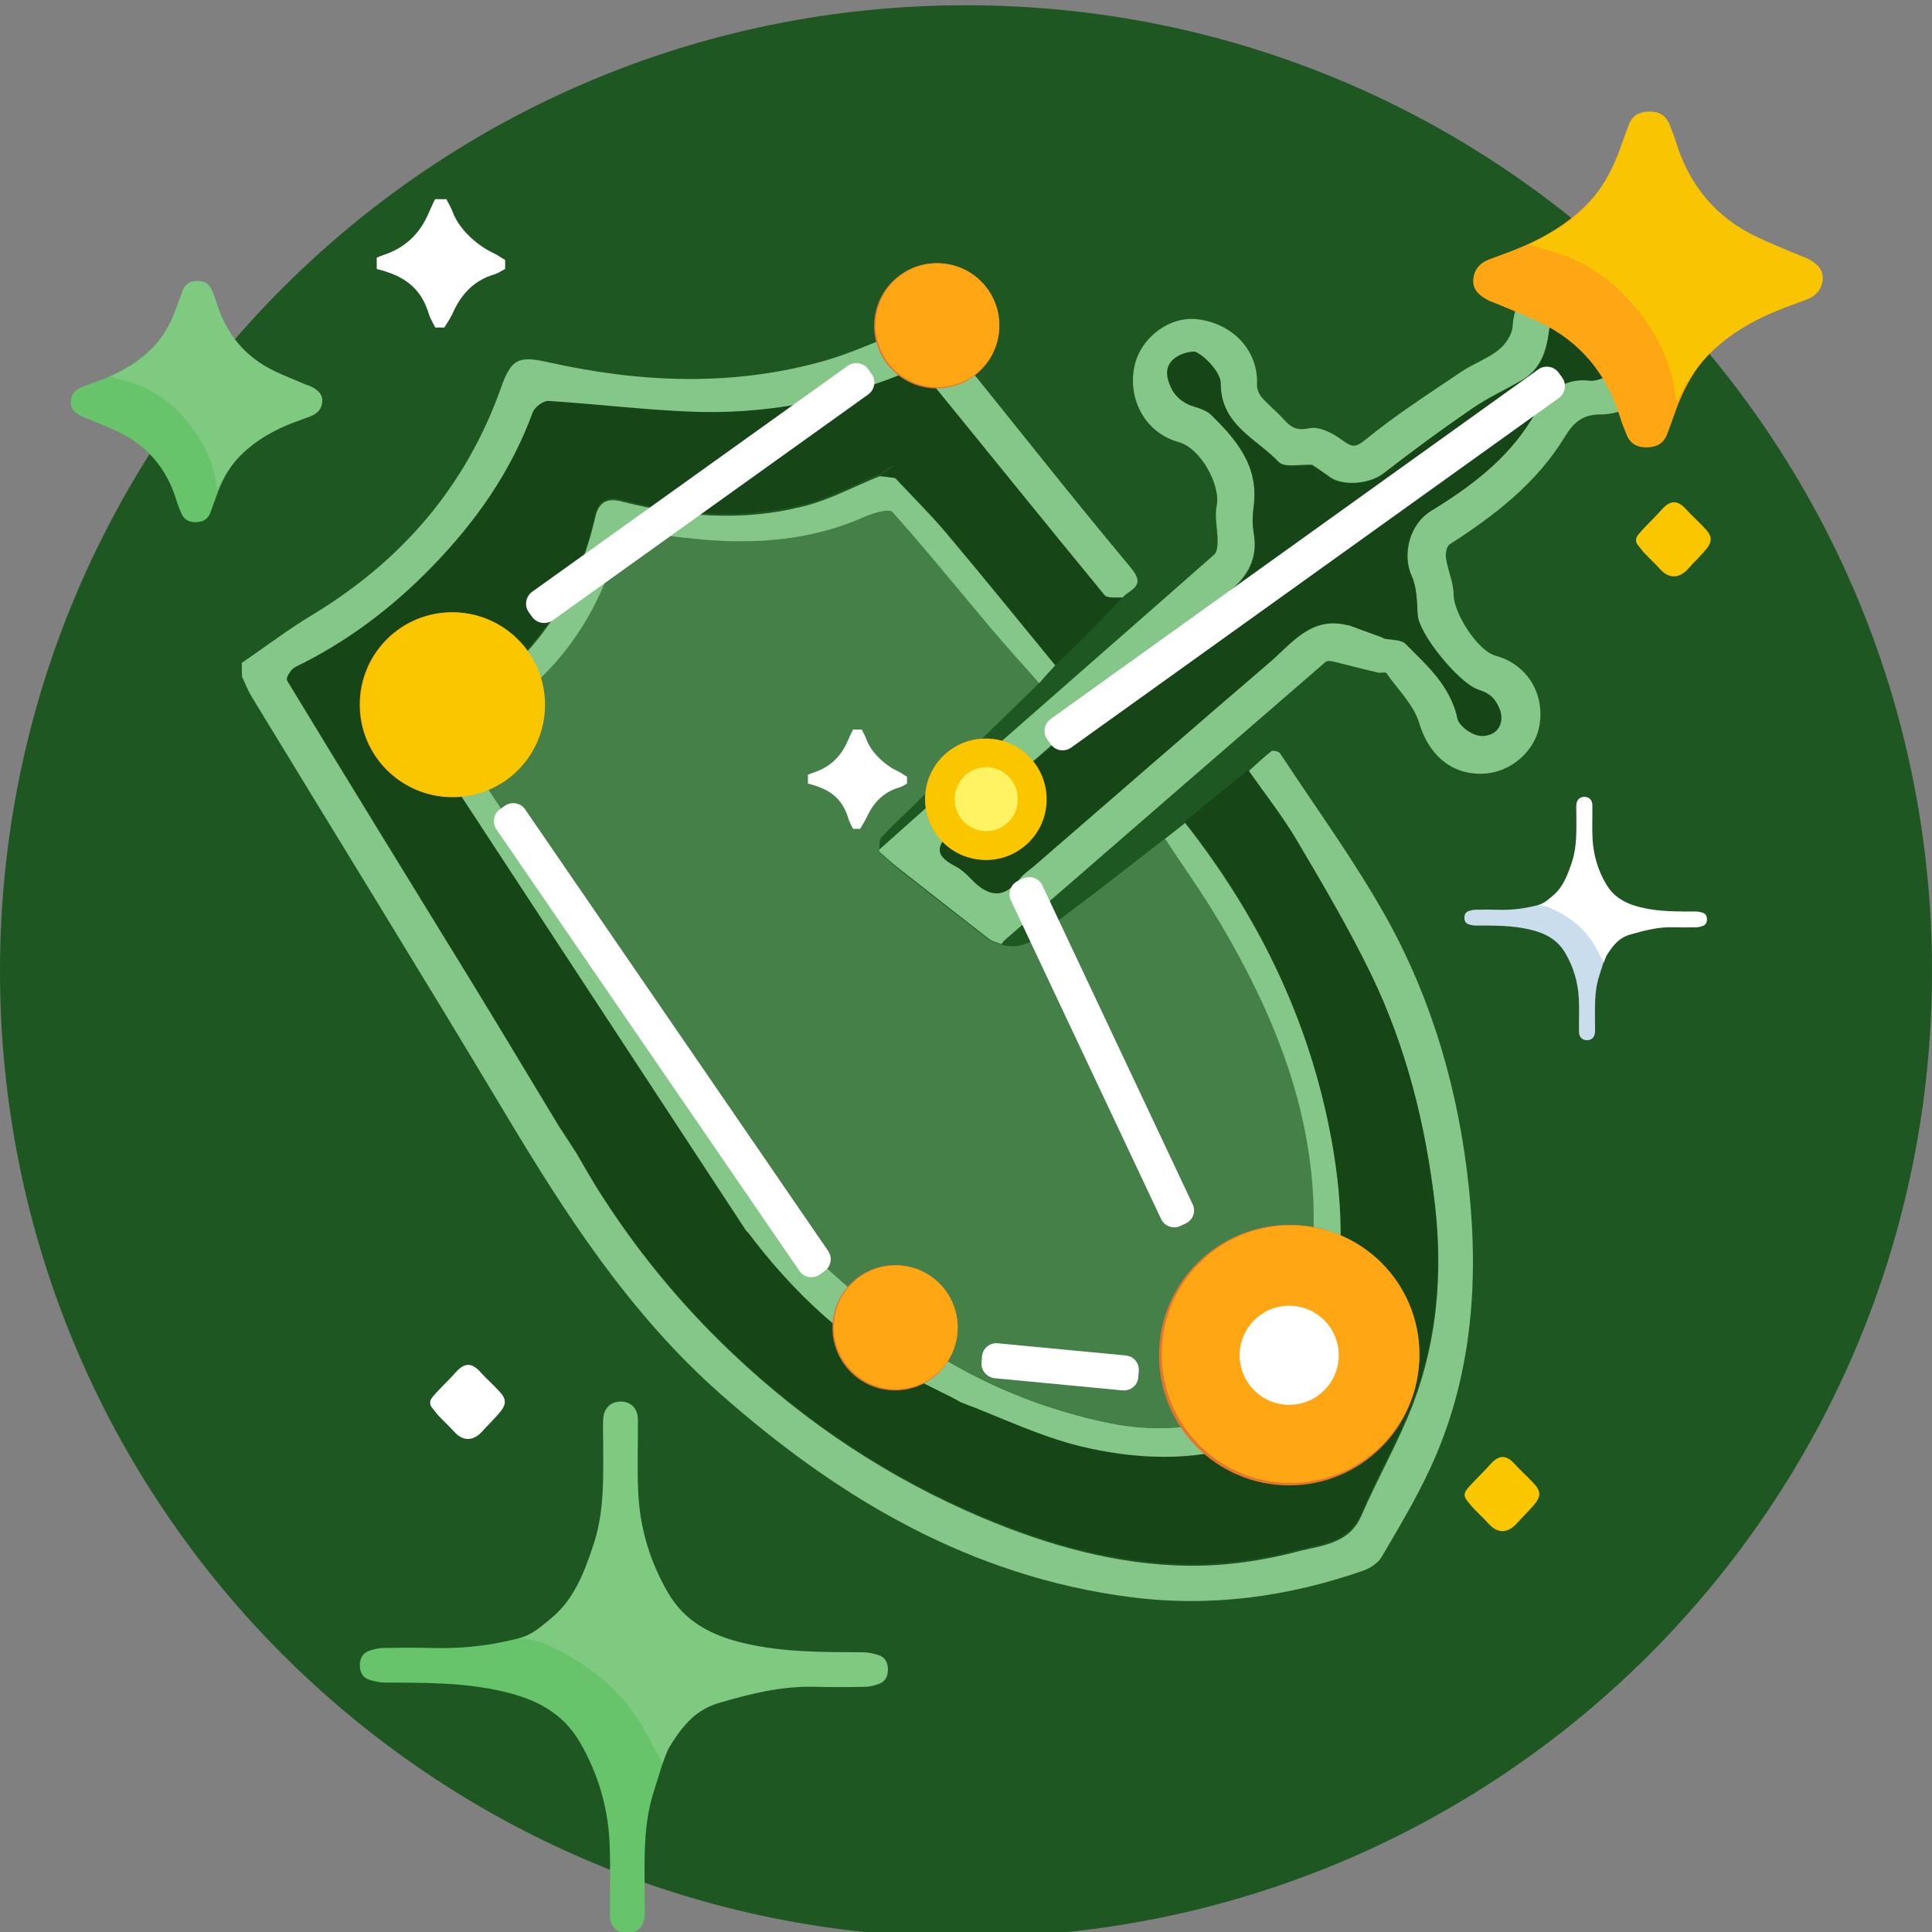 <svg version="1.2" baseProfile="tiny-ps" xmlns="http://www.w3.org/2000/svg" viewBox="0 0 512 512" width="512" height="512">
	<rect x="0" y="0" width="512" height="512" fill="#808080" stroke="none"/>
	<title>9_tellus (2)-svg</title>
	<style>
		tspan { white-space:pre }
		.s0 { fill: #1f5723 } 
		.s1 { fill: #84c789 } 
		.s2 { fill: #448048 } 
		.s3 { fill: #164618 } 
		.s4 { fill: #f1f8f1 } 
		.s5 { fill: #fea613 } 
		.s6 { fill: #f9c502 } 
		.s7 { fill: #67c46a } 
		.s8 { fill: #7eca81 } 
		.s9 { fill: #cadded } 
		.s10 { fill: #ffffff } 
		.s11 { fill: #fac600 } 
		.s12 { fill: #e2772c } 
		.s13 { fill: #fff364 } 
	</style>
	<g id="Layer_6_xA0_Изображение_1_">
		<path id="Layer" class="s0" d="m256 513.39c-141.57 0-256-114.43-256-256c0-141.57 114.43-256 256-256c141.57 0 256 114.43 256 256c0 141.57-114.43 256-256 256z" />
	</g>
	<g id="Group_2_xA0_Изображение_1_">
		<path id="Layer" class="s1" d="m64.1 175.67c6.33-4.36 12.47-9.01 19.04-12.95c23.46-14.27 40.35-33.9 49.6-59.87c2.75-7.82 4.66-8.65 12.77-6.8c24.47 5.43 49 6.45 73.36-0.54c7.16-2.09 13.97-5.31 21.01-7.94c6.33-2.33 10.15 1.61 13.61 5.85c15.4 19.04 30.56 38.32 46.26 57.12c4.18 5.01-0.42 5.61-2.33 7.88c-1.55-0.12-3.88 0.42-4.6-0.36c-16-19.46-31.81-39.1-47.75-58.61c-0.66-0.78-2.69-1.37-3.58-0.96c-18.92 8.06-38.68 11.88-59.21 10.92c-12.3-0.54-24.59-2.09-36.89-2.81c-1.37-0.06-3.64 1.67-4.12 3.04c-5.73 15.64-15.1 28.95-26.56 40.77c-10.56 10.92-22.62 20-36.41 26.74c-1.07 0.54-2.45 2.81-2.15 3.34c16.35 26.98 32.95 53.9 49.48 80.82c7.64 12.47 15.1 25.01 22.68 37.48c1.55 2.39 3.1 4.78 4.66 7.16c1.61 2.81 3.22 5.55 4.89 8.36c10.21 16.35 22.26 31.16 36.35 44.47c19.46 18.44 41.42 33.01 66.13 43.45c17.43 7.34 35.57 12.47 54.49 12.71c9.79 0.12 19.82-1.31 29.25-3.82c5.91-1.55 13.43-1.85 16.71-9.43c4.3-10.03 9.85-19.52 13.73-29.72c6.45-16.95 7.82-34.8 5.79-52.58c-2.45-20.95-7.52-41.48-16.71-60.58c-5.91-12.24-12.83-23.99-19.76-35.69c-3.82-6.51-8.6-12.47-12.95-18.74c1.97-1.79 3.94-3.64 6.03-5.31c0.42-0.3 2.03 0.06 2.33 0.6c9.49 14.44 19.7 28.41 28.11 43.45c12.36 22.2 19.28 46.44 21.91 71.68c2.69 25.55 0.72 50.79-10.33 74.49c-3.7 8-8.3 15.64-12.77 23.28c-0.9 1.61-2.92 2.92-4.66 3.58c-20.11 7.04-40.65 9.85-61.96 7.1c-42.38-5.49-77.24-26.14-108.63-53.84c-23.93-21.13-41.01-47.51-57.24-74.67c-22.08-36.89-44.71-73.48-67.03-110.18c-1.01-1.67-1.67-3.46-2.51-5.25c-0.06-1.25-0.06-2.45-0.06-3.64z" />
		<path id="Layer" fill-rule="evenodd" class="s1" d="m232.96 225.22c9.79-8.71 19.46-17.43 29.31-26.02c19.82-17.43 39.75-34.8 59.57-52.29c0.72-0.66 0.84-2.33 0.84-3.52c0-3.16-0.84-6.39-0.24-9.37c1.07-5.67-4.36-15.34-10.15-16.89c-8.54-2.33-13.55-11.1-11.64-20.11c1.67-7.64 9.37-13.31 16.71-12.42c9.61 1.19 16.18 8.54 15.76 17.37c-0.06 1.13 0.54 2.51 1.25 3.34c1.85 2.09 4.06 3.82 5.91 5.91c1.91 2.09 3.4 2.98 6.74 2.27c2.57-0.54 6.09 1.25 8.54 3.04c2.57 1.85 3.4 2.39 6.45-0.12c7.94-6.51 16.65-12.06 25.19-17.85c3.16-2.15 6.98-3.46 9.97-5.85c1.79-1.43 3.58-4.06 3.7-6.27c0.48-8.36 6.92-16.71 15.52-19.22c0.12-0.06 0.24-0.06 0.36-0.12c1.67-0.72 3.4-0.78 5.19-0.78c1.13 0 1.43 0 2.27 0.12c0.54 0.06 0.72 0.12 1.49 0.24c0.06 0 0.12 0.06 0.18 0.06c10.15 2.33 15.82 8.71 17.43 18.86c0.06 0.36 0.12 0.96 0.18 1.49c0 0.24 0.06 0.48 0.06 0.72l0.06 1.85c0 0.42 0 0.9-0.06 1.31c-0.06 0.54-0.12 0.9-0.18 1.43c-1.67 9.37-9.91 17.43-19.28 17.43c-4.89 0-7.22 2.39-9.31 5.79c-7.52 12.42-18.68 20.95-30.62 28.65c-0.84 0.54-1.13 2.51-0.96 3.64c0.48 3.28 2.03 6.51 2.03 9.73c0 4.83 6.39 14.86 11.1 16.12c8 2.21 12.77 9.37 11.76 17.67c-0.84 7.4-7.7 13.49-15.4 13.61c-8.48 0.18-14.21-5.43-16.59-13.43c-1.43-4.83-5.67-8.89-8.71-13.25c-0.24-0.36-1.49 0.06-2.21-0.12c-3.88-0.9-7.7-1.91-11.58-2.87c-0.78-0.18-1.91-0.36-2.33 0.06c-28.35 24.53-56.64 49.06-84.94 73.65c-0.36 0.3-0.66 0.78-0.96 1.13c-1.13-0.48-2.45-0.72-3.4-1.49c-8.24-6.39-16.41-12.83-24.65-19.28c-1.37-1.19-2.81-2.39-4.18-3.64c-0.18-0.18-0.18-0.36-0.18-0.6zm124.15-59.69c3.22 1.19 6.39 2.33 9.61 3.52c1.97 0.48 4.54 0.24 5.73 1.43c5.73 5.79 12.53 10.74 13.79 19.94c0.24 1.91 4.6 4.36 7.04 4.42c1.67 0 4.3-4.48 3.82-5.49c-1.25-2.75-3.04-5.67-5.79-6.8c-4.89-1.97-15.4-14.56-15.64-19.82c-0.18-3.4-0.18-7.1-1.55-10.09c-2.63-5.91-0.36-13.91 5.13-17.31c10.39-6.39 20.06-13.49 26.68-24.29c3.22-5.25 6.92-11.16 15.28-10.27c2.63 0.3 5.91-1.73 8.3-3.46c6.33-4.54 5.07-16.06-1.85-19.58c-8.06-4.06-15.82 0.24-17.13 10.21c-0.72 5.61-2.39 10.09-7.46 12.95c-4.3 2.45-8.83 4.54-12.89 7.34c-8 5.55-15.88 11.28-23.58 17.25c-3.64 2.81-11.16 3.52-14.62 0.6c-1.43-0.96-2.81-1.97-4.24-2.92c-3.04-0.18-7.4 0.84-8.89-0.78c-5.97-6.27-15.52-9.85-15.46-21.13c0-2.45-4.66-5.49-7.76-6.98c-0.78-0.42-5.97 4.66-5.55 5.91c1.07 3.04 4.54 4.89 7.1 7.28c0.9 0.84 2.51 1.19 3.4 2.03c6.98 6.69 13.07 13.91 11.64 24.65c-0.3 2.33-0.42 4.72 0 6.98c1.25 6.98-1.73 11.88-6.98 16.06c-5.43 4.3-10.62 8.89-15.82 13.43c-18.8 16.35-37.48 32.89-56.4 49.12c-4.24 3.64-6.27 6.27 0 9.55c1.61 0.84 3.1 2.21 4.36 3.52c4.42 4.6 8.54 5.37 12.83-0.18c1.07-1.37 2.69-2.33 4-3.52c20.71-17.97 41.36-35.99 62.19-53.78c5.91-5.01 11.04-12.3 20.71-9.79z" />
		<path id="Layer" class="s2" d="m237.08 229.51c8.18 6.45 16.41 12.89 24.65 19.28c0.96 0.72 2.27 1.01 3.4 1.49c7.4 2.15 11.52-3.46 16.35-7.1c9.19-6.8 18.2-13.97 27.28-20.95c4.66 7.1 9.61 14.03 13.97 21.31c16.12 27.04 27.4 55.69 25.13 87.74c-0.78 11.04-4.6 21.91-7.52 32.71c-0.84 3.1-2.81 7.28-5.37 8.42c-13.19 5.73-26.98 7.64-41.3 4.6c-22.74-4.78-43.21-14.56-60.94-29.25c-12.18-10.03-24.11-20.83-33.84-33.13c-12.12-15.34-21.79-32.53-32.53-48.94c-14.33-21.91-28.47-43.87-42.92-65.66c-2.09-3.22-0.6-3.94 1.61-5.67c6.8-5.19 13.85-10.21 19.82-16.29c9.67-9.97 15.88-22.14 19.4-35.63c0.18-0.72 1.13-1.73 1.67-1.67c6.69 0.66 13.31 1.55 20 2.15c14.74 1.31 29.19 0.24 42.98-5.91c2.39-1.07 6.63-2.39 7.58-1.37c8.95 9.91 17.31 20.35 25.9 30.56c4.24 5.01 8.65 9.85 13.01 14.8c-11.7 11.4-23.4 22.74-35.04 34.14c-2.33 2.27-4.72 4.48-6.86 6.86c-0.6 0.66-0.36 2.03-0.48 3.04c0 0.24 0 0.48-0.06 0.72c1.37 1.37 2.75 2.57 4.12 3.76z" />
		<path id="Layer" class="s3" d="m330.73 203.97c4.36 6.21 9.07 12.18 12.95 18.74c6.92 11.7 13.85 23.46 19.76 35.69c9.19 19.1 14.33 39.63 16.71 60.58c2.03 17.85 0.66 35.69-5.79 52.58c-3.88 10.15-9.43 19.7-13.73 29.72c-3.28 7.58-10.74 7.88-16.71 9.43c-9.43 2.51-19.52 3.94-29.25 3.82c-18.98-0.24-37.07-5.37-54.49-12.71c-24.71-10.39-46.62-25.01-66.13-43.45c-14.03-13.31-26.14-28.05-36.35-44.47c-1.79-2.98-2.87-4.78-4.6-7.82c-1.73-2.87-3.1-5.31-4.89-7.64c-7.58-12.47-15.04-25.07-22.68-37.48c-16.47-26.92-33.07-53.84-49.48-80.82c-0.3-0.54 1.07-2.81 2.15-3.34c13.79-6.69 25.84-15.82 36.41-26.74c11.46-11.82 20.83-25.07 26.56-40.77c0.48-1.37 2.81-3.1 4.12-3.04c12.3 0.78 24.59 2.27 36.89 2.81c20.53 0.96 40.29-2.87 59.21-10.92c0.9-0.42 2.92 0.18 3.58 0.96c15.94 19.52 31.75 39.16 47.75 58.61c0.66 0.84 3.16 0.6 4.72 0.66c-3.4 3.7-6.8 7.16-10.33 10.68c-2.39 2.45-4.95 4.72-7.46 7.22c-9.67-11.76-19.4-23.88-29.19-35.45c-4.24-5.01-8.95-9.67-13.43-14.44c-0.18-1.01-0.3-2.03-0.48-3.04c-1.19 0.78-2.39 1.61-3.58 2.39c-6.69 2.69-13.13 6.21-20.06 7.94c-16.18 4.12-32.41 2.81-48.41-1.31c-3.94-1.01-5.97 0.48-6.86 4.3c-5.31 23.4-18.68 40.77-39.51 52.47c-4.48 2.51-5.49 6.8-2.63 11.22c27.34 41.78 54.73 83.56 82.13 125.28c12.42 16.71 27.28 30.56 45.96 40.11c3.58 1.79 7.16 3.58 10.8 5.37c10.51 3.94 20.71 8.95 31.52 11.64c14.68 3.64 29.78 4.24 44.53-0.48c4.18-1.31 9.13-2.92 11.64-6.09c3.58-4.48 5.67-10.39 7.64-15.94c6.39-18.15 6.69-36.83 3.58-55.57c-5.37-32.47-19.04-61.24-39.33-87.02c5.61-4.48 11.16-9.07 16.77-13.67z" />
		<path id="Layer" class="s1" d="m237.2 126.67c4.48 4.83 9.19 9.43 13.43 14.44c9.79 11.64 19.4 23.46 29.01 35.22c-1.43 1.55-2.87 3.1-4.24 4.72c-4.36-4.89-8.77-9.79-13.01-14.8c-8.6-10.21-17.01-20.65-25.9-30.56c-0.9-1.01-5.19 0.3-7.58 1.37c-13.79 6.09-28.23 7.22-42.98 5.91c-6.69-0.6-13.31-1.55-20-2.15c-0.54-0.06-1.49 1.01-1.67 1.67c-3.46 13.49-9.73 25.67-19.4 35.63c-5.91 6.09-13.01 11.1-19.82 16.29c-2.27 1.73-3.76 2.45-1.61 5.67c14.44 21.79 28.65 43.75 42.92 65.66c10.68 16.41 20.41 33.6 32.53 48.94c9.73 12.3 21.67 23.1 33.84 33.13c17.73 14.68 38.2 24.47 60.94 29.25c14.38 3.04 28.11 1.07 41.3-4.6c2.57-1.13 4.54-5.25 5.37-8.42c2.92-10.8 6.74-21.67 7.52-32.71c2.27-32.11-9.01-60.76-25.13-87.74c-4.36-7.28-9.31-14.21-13.97-21.31c1.79-1.37 3.58-2.81 5.31-4.18c20.29 25.79 33.96 54.55 39.33 87.02c3.1 18.74 2.75 37.42-3.58 55.57c-1.97 5.55-4.06 11.46-7.64 15.94c-2.51 3.16-7.46 4.78-11.64 6.09c-14.74 4.72-29.84 4.06-44.53 0.48c-10.8-2.69-21.01-7.7-31.52-11.64c-3.16-1.97-6.39-4-9.55-5.97c-13.31-10.92-26.68-21.85-39.99-32.83c-2.51-2.09-4.83-4.42-7.22-6.63c-27.4-41.78-54.79-83.5-82.13-125.28c-2.87-4.42-1.85-8.71 2.63-11.22c20.83-11.76 34.2-29.07 39.51-52.47c0.84-3.82 2.87-5.31 6.86-4.3c16.06 4.12 32.29 5.43 48.41 1.31c6.92-1.73 13.37-5.25 20.06-7.94c1.37 0.06 2.75 0.24 4.12 0.42z" />
		<path id="Layer" class="s3" d="m351.92 126.19c3.52 2.98 11.04 2.27 14.62-0.6c7.64-5.97 15.52-11.76 23.58-17.25c4.06-2.81 8.6-4.89 12.89-7.34c5.01-2.87 6.69-7.34 7.46-12.95c1.31-9.97 9.07-14.27 17.13-10.21c6.92 3.52 8.18 14.98 1.85 19.58c-2.39 1.73-5.67 3.76-8.3 3.46c-8.3-0.9-12.06 5.01-15.28 10.27c-6.63 10.8-16.29 17.91-26.68 24.29c-5.61 3.46-7.94 11.16-5.13 17.19c1.37 3.04 1.43 6.74 1.61 10.21c0.24 5.25 10.68 17.85 15.64 19.82c3.88 0.96 5.07 2.87 6.03 5.01c0.66 1.49 0.78 3.28 0.06 4.78c-0.66 1.37-1.91 2.33-4.06 2.57c-3.22 0.36-6.69-2.87-7.04-4.42c-2.03-9.07-8.12-14.15-13.79-19.94c-1.19-1.19-3.76-1.01-5.73-1.43c-2.03-1.31-3.94-2.81-6.09-3.82c-0.96-0.42-2.33 0.18-3.52 0.3c-9.67-2.51-14.8 4.78-20.71 9.85c-20.83 17.85-41.48 35.87-62.19 53.78c-1.37 1.19-2.92 2.15-4 3.52c-4.3 5.55-8.42 4.78-12.83 0.18c-1.31-1.37-2.75-2.69-4.36-3.52c-6.33-3.28-4.24-5.91 0-9.55c19.22-16.47 38.2-33.25 57.3-49.9c5.19-4.54 10.51-8.89 15.76-13.31c4.78-4.06 7.4-8.77 6.21-15.4c-0.42-2.27-0.3-4.72 0-6.98c1.37-10.74-4.66-17.91-11.64-24.65c-0.72-0.66-2.39-1.43-4.12-1.91c-1.49-0.42-2.87-1.13-4.06-2.15c-1.43-1.25-2.21-2.63-2.87-4.66c-2.27-6.92 6.45-8.18 7.22-7.76c3.1 1.55 6.63 5.79 6.63 8.24c-0.06 11.22 9.49 14.86 15.46 21.13c1.55 1.61 5.85 0.6 8.89 0.78c1.49 0.54 0 5.67 4.06 2.81z" />
		<path id="Layer" class="s3" d="m357.05 165.53c1.19-0.12 2.63-0.72 3.52-0.3c2.15 1.01 4.06 2.51 6.09 3.82c-3.22-1.13-6.39-2.33-9.61-3.52z" />
		<path id="Layer" class="s3" d="m351.92 126.13c-4.06 2.87-2.57-2.33-4.24-2.92c1.43 0.96 2.81 1.91 4.24 2.92z" />
		<path id="Layer" class="s4" d="m237.08 229.51c-1.37-1.19-2.81-2.39-4.18-3.64c1.43 1.25 2.81 2.45 4.18 3.64z" />
		<path id="Layer" class="s1" d="m197.8 326.03c2.39 2.21 4.72 4.54 7.22 6.63c13.31 10.98 26.62 21.91 39.99 32.83c-0.42 0.18-0.78 0.42-1.19 0.6c-18.74-9.49-33.6-23.4-46.02-40.05z" />
		<path id="Layer" class="s1" d="m243.76 366.08c0.42-0.18 0.78-0.42 1.19-0.6c3.16 1.97 6.39 4 9.55 5.97c-3.58-1.79-7.16-3.58-10.74-5.37z" />
		<path id="Layer" class="s3" d="m237.2 126.67c-1.37-0.18-2.75-0.42-4.06-0.6c1.19-0.84 2.39-1.61 3.58-2.45c0.12 1.07 0.3 2.03 0.48 3.04z" />
	</g>
	<g id="Слой_6">
		<path id="Layer" class="s5" d="m428.91 41.68c0.48 0.96 0.54 1.91 0.72 2.87c1.37 9.13 5.79 16.89 11.7 23.58c5.55 6.33 12.53 10.98 20.77 13.37c2.09 0.6 4.18 1.19 6.33 1.79c-2.87 1.25-4.42 2.15-5.67 2.98c-9.37 4.89-15.16 12.71-18.68 22.56c-0.72 2.09-1.49 4.12-2.27 6.21c-0.96 2.57-2.92 3.52-5.55 3.52c-2.45 0-4.24-1.01-5.19-3.34c-0.6-1.55-1.25-3.04-1.73-4.66c-3.52-11.4-10.45-19.94-21.25-25.13c-3.82-1.85-7.82-3.4-11.76-5.07c-0.66-0.3-1.31-0.42-1.91-0.78c-2.21-1.13-4.12-2.69-4-5.31c0.12-2.69 1.73-4.6 4.3-5.55c2.33-0.9 4.66-1.67 6.98-2.63c11.88-4.72 22.02-12.24 27.22-24.41z" />
		<path id="Layer" class="s6" d="m444.49 106.44c-0.48-0.96-0.54-1.91-0.66-2.87c-1.37-9.13-5.79-16.89-11.7-23.58c-5.55-6.33-12.53-10.98-20.77-13.37c-2.09-0.6-4.18-1.19-6.33-1.79c2.87-1.25 4.42-2.15 5.67-2.98c9.37-4.89 15.16-12.71 18.68-22.56c0.72-2.09 1.49-4.12 2.27-6.21c0.96-2.57 2.92-3.52 5.55-3.52c2.45 0 4.24 1.01 5.19 3.34c0.6 1.55 1.25 3.04 1.73 4.66c3.52 11.4 10.45 19.94 21.25 25.13c3.82 1.85 7.82 3.4 11.76 5.07c0.66 0.3 1.31 0.42 1.91 0.78c2.21 1.13 4.12 2.69 4 5.31c-0.12 2.69-1.73 4.6-4.3 5.55c-2.33 0.9-4.66 1.67-6.98 2.63c-12 4.66-22.08 12.24-27.28 24.41z" />
		<path id="Layer" class="s7" d="m193.03 449.58c-2.87 1.73-7.52 3.28-9.79 5.67c-5.25 5.43-6.33 7.52-8.83 15.88c-0.42 1.37-1.43 4.42-1.79 5.85c-2.15 8.18-1.79 16.53-1.79 24.95c0 1.91 0.12 3.76 0 5.67c-0.12 2.92-1.91 4.72-4.66 4.72c-2.69 0-4.54-1.79-4.54-4.83c-0.06-6.57 0.24-13.13-0.12-19.7c-0.48-9.25-3.16-17.97-7.76-25.96c-4.54-7.88-11.64-11.52-20.35-13.55c-10.39-2.45-20.83-2.33-31.34-2.39c-1.43 0-2.92-0.3-4.3-0.78c-1.67-0.54-2.39-2.03-2.39-3.76c0-1.73 0.6-3.16 2.33-3.82c1.19-0.42 2.45-0.78 3.7-0.78c4.6-0.12 9.13-0.12 13.73 0c8.65 0.18 16.71-0.9 24.89-3.28c7.58-3.88 10.98-7.88 14.44-13.55c0.48-0.72 1.07-1.37 1.55-2.09c0.66 1.19 1.25 2.45 1.91 3.64c4.6 9.37 11.22 16.89 20.17 22.26c4.54 2.87 9.19 5.79 14.92 5.85z" />
		<path id="Layer" class="s8" d="m137.58 434.18c3.58-1.01 5.91-3.22 8.48-5.31c6.21-5.13 8.89-12.47 11.34-19.88c2.87-8.89 2.45-18.03 2.45-27.16c0-1.91-0.12-3.76 0-5.67c0.12-2.92 1.91-4.72 4.66-4.72c2.69 0 4.54 1.79 4.54 4.83c0.06 6.57-0.24 13.13 0.12 19.7c0.48 9.25 3.16 17.97 7.76 25.96c4.54 7.88 11.64 11.52 20.35 13.55c10.39 2.45 20.83 2.33 31.34 2.39c1.43 0 2.92 0.3 4.3 0.78c1.67 0.54 2.39 2.03 2.39 3.76c0 1.73-0.6 3.16-2.33 3.82c-1.19 0.42-2.45 0.78-3.7 0.78c-4.6 0.12-9.13 0.12-13.73 0c-8.65-0.18-16.95 1.91-25.07 4.3c-6.51 1.91-9.91 6.51-13.37 12.12c-1.07 2.45-1.19 2.87-1.49 3.88c-0.66-1.19-2.21-3.88-2.81-5.13c-4.6-9.37-11.22-16.89-20.17-22.26c-4.66-2.75-9.31-5.61-15.04-5.73z" />
		<path id="Layer" class="s9" d="m432.91 246.94c-1.31 0.78-3.46 1.49-4.48 2.63c-2.39 2.51-2.87 3.46-4.06 7.28c-0.18 0.66-0.66 2.03-0.84 2.69c-1.01 3.76-0.84 7.58-0.84 11.4c0 0.84 0.06 1.73 0 2.57c-0.06 1.37-0.9 2.15-2.15 2.15c-1.25 0-2.09-0.84-2.09-2.21c-0.06-2.98 0.12-6.03-0.06-9.01c-0.24-4.24-1.43-8.24-3.58-11.88c-2.09-3.58-5.31-5.25-9.31-6.21c-4.78-1.13-9.55-1.07-14.38-1.07c-0.66 0-1.37-0.12-1.97-0.36c-0.78-0.24-1.07-0.9-1.07-1.73c0-0.78 0.3-1.43 1.07-1.73c0.54-0.18 1.13-0.36 1.67-0.36c2.09-0.06 4.18-0.06 6.27 0c3.94 0.12 7.64-0.42 11.4-1.49c3.46-1.79 5.01-3.64 6.63-6.21c0.18-0.36 0.48-0.66 0.72-0.96c0.3 0.54 0.6 1.13 0.84 1.67c2.09 4.3 5.13 7.76 9.25 10.21c2.21 1.25 4.36 2.57 6.98 2.63z" />
		<path id="Layer" class="s10" d="m407.55 239.9c1.67-0.48 2.69-1.49 3.88-2.45c2.87-2.39 4.06-5.73 5.19-9.13c1.31-4.06 1.13-8.24 1.13-12.42c0-0.84-0.06-1.73 0-2.57c0.06-1.37 0.9-2.15 2.15-2.15c1.25 0 2.09 0.84 2.09 2.21c0.06 2.98-0.12 6.03 0.06 9.01c0.24 4.24 1.43 8.24 3.58 11.88c2.09 3.58 5.31 5.25 9.31 6.21c4.78 1.13 9.55 1.07 14.38 1.07c0.66 0 1.37 0.12 1.97 0.36c0.78 0.24 1.07 0.9 1.07 1.73c0 0.78-0.3 1.43-1.07 1.73c-0.54 0.18-1.13 0.36-1.67 0.36c-2.09 0.06-4.18 0.06-6.27 0c-3.94-0.12-7.76 0.9-11.46 1.97c-2.98 0.9-4.54 2.98-6.15 5.55c-0.48 1.13-0.54 1.31-0.72 1.79c-0.3-0.54-1.01-1.79-1.25-2.33c-2.09-4.3-5.13-7.76-9.25-10.21c-2.27-1.25-4.42-2.57-6.98-2.63z" />
		<path id="Layer" class="s11" d="m433.93 144.28c-0.48-0.72-0.48-1.61 0-2.27c0.48-0.72 1.19-1.43 1.79-2.09c1.67-1.79 3.1-3.1 4.66-4.89c2.33-2.57 4.24-2.57 6.57 0.06c1.49 1.67 3.16 3.1 4.66 4.72c2.39 2.45 2.27 3.82-0.06 6.45c-1.37 1.55-2.87 2.98-4.24 4.54c-2.03 2.21-4.72 2.92-7.34 0.06c-1.55-1.73-2.81-2.81-4.42-4.54c-0.36-0.48-1.19-1.49-1.61-2.03z" />
		<path id="Layer" class="s11" d="m388.51 397.29c-0.48-0.72-0.48-1.61 0-2.27c0.48-0.72 1.19-1.43 1.79-2.09c1.67-1.79 3.1-3.1 4.66-4.89c2.33-2.57 4.24-2.57 6.57 0.06c1.49 1.67 3.16 3.1 4.66 4.72c2.39 2.45 2.27 3.82-0.06 6.45c-1.37 1.55-2.87 2.98-4.24 4.54c-2.03 2.21-4.72 2.92-7.34 0.06c-1.55-1.73-2.81-2.81-4.42-4.54c-0.36-0.42-1.19-1.43-1.61-2.03z" />
		<path id="Layer" class="s10" d="m114.36 372.88c-0.48-0.72-0.48-1.61 0-2.27c0.48-0.72 1.19-1.43 1.79-2.09c1.67-1.79 3.1-3.1 4.66-4.89c2.33-2.57 4.24-2.57 6.57 0.06c1.49 1.67 3.16 3.1 4.66 4.72c2.39 2.45 2.27 3.82-0.06 6.45c-1.37 1.55-2.87 2.98-4.24 4.54c-2.03 2.21-4.72 2.92-7.34 0.06c-1.55-1.73-2.81-2.81-4.42-4.54c-0.36-0.48-1.19-1.49-1.61-2.03z" />
		<path id="Layer" class="s10" d="m115.32 52.78c1.01 0 1.97 0 2.98 0c0.54 1.13 1.25 2.21 1.67 3.4c1.61 4.48 6.39 8.83 10.74 10.86c1.73 0.84 1.43 0.9 3.16 1.85c0 0.78 0 1.61 0 2.39c-0.96 0.48-1.85 1.13-2.87 1.43c-5.43 1.61-8.83 5.31-11.04 10.33c-0.6 1.31-1.43 2.51-2.21 3.76c-0.78 0-1.61 0-2.39 0c-0.42-0.78-1.43-2.63-1.67-3.46c-2.15-7.22-6.69-10.27-13.85-12.06c0-1.01 0-1.97 0-2.98c0.96-0.48 2.27-0.84 3.4-1.31c5.19-2.21 8.42-5.85 10.51-10.86c0.54-1.31 0.9-1.97 1.55-3.34z" />
		<path id="Layer" class="s10" d="m226.04 193.34c0.78 0 1.55 0 2.33 0c0.42 0.9 0.96 1.73 1.25 2.63c1.25 3.46 4.89 6.8 8.3 8.42c1.37 0.66 1.13 0.72 2.45 1.43c0 0.6 0 1.25 0 1.85c-0.72 0.36-1.43 0.9-2.21 1.07c-4.18 1.25-6.8 4.12-8.54 8c-0.48 1.01-1.13 1.91-1.67 2.92c-0.6 0-1.25 0-1.85 0c-0.36-0.6-1.07-2.03-1.25-2.69c-1.67-5.61-5.19-7.94-10.74-9.31c0-0.78 0-1.55 0-2.33c0.72-0.36 1.73-0.66 2.63-1.01c4.06-1.67 6.51-4.54 8.12-8.42c0.42-1.01 0.72-1.55 1.19-2.57z" />
		<path id="Layer" class="s12" d="m341.65 393.65c-19.08 0-34.5-15.42-34.5-34.5c0-19.08 15.42-34.5 34.5-34.5c19.08 0 34.5 15.42 34.5 34.5c0 19.08-15.42 34.5-34.5 34.5z" />
		<g id="Layer">
			<path id="Layer" class="s12" d="m341.77 392.88c-18.88 0-34.14-15.26-34.14-34.14c0-18.88 15.26-34.14 34.14-34.14c18.88 0 34.14 15.26 34.14 34.14c0 18.88-15.26 34.14-34.14 34.14z" />
			<path id="Layer" class="s5" d="m342.01 393c-18.88 0-34.14-15.26-34.14-34.14c0-18.88 15.26-34.14 34.14-34.14c18.88 0 34.14 15.26 34.14 34.14c0 18.88-15.26 34.14-34.14 34.14z" />
		</g>
		<path id="Layer" class="s10" d="m341.65 372.29c-7.26 0-13.13-5.87-13.13-13.13c0-7.26 5.87-13.13 13.13-13.13c7.26 0 13.13 5.87 13.13 13.13c0 7.26-5.87 13.13-13.13 13.13z" />
		<path id="Layer" class="s5" d="m261.19 227.84c-8.88 0-16.06-7.18-16.06-16.06c0-8.88 7.18-16.06 16.06-16.06c8.88 0 16.06 7.18 16.06 16.06c0 8.88-7.18 16.06-16.06 16.06z" />
		<g id="Layer">
			<path id="Layer" class="s11" d="m261.31 227.9c-8.88 0-16.06-7.18-16.06-16.06c0-8.88 7.18-16.06 16.06-16.06c8.88 0 16.06 7.18 16.06 16.06c0 8.88-7.18 16.06-16.06 16.06z" />
		</g>
		<path id="Layer" class="s13" d="m261.37 220.26c-4.62 0-8.36-3.79-8.36-8.48c0-4.69 3.74-8.48 8.36-8.48c4.62 0 8.36 3.79 8.36 8.48c0 4.69-3.74 8.48-8.36 8.48z" />
		<path id="Layer" class="s5" d="m119.79 211.19c-13.53 0-24.47-10.94-24.47-24.47c0-13.53 10.94-24.47 24.47-24.47c13.53 0 24.47 10.94 24.47 24.47c0 13.53-10.94 24.47-24.47 24.47z" />
		<g id="Layer">
			<path id="Layer" class="s11" d="m119.97 211.25c-13.53 0-24.47-10.94-24.47-24.47c0-13.53 10.94-24.47 24.47-24.47c13.53 0 24.47 10.94 24.47 24.47c0 13.53-10.94 24.47-24.47 24.47z" />
		</g>
		<path id="Layer" class="s12" d="m248.24 102.92c-9.18 0-16.59-7.42-16.59-16.59c0-9.18 7.42-16.59 16.59-16.59c9.18 0 16.59 7.42 16.59 16.59c0 9.18-7.42 16.59-16.59 16.59z" />
		<g id="Layer">
			<path id="Layer" class="s12" d="m248.3 102.56c-9.08 0-16.41-7.34-16.41-16.41c0-9.08 7.34-16.41 16.41-16.41c9.08 0 16.41 7.34 16.41 16.41c0 9.08-7.34 16.41-16.41 16.41z" />
			<path id="Layer" class="s5" d="m248.42 102.62c-9.08 0-16.41-7.34-16.41-16.41c0-9.08 7.34-16.41 16.41-16.41c9.08 0 16.41 7.34 16.41 16.41c0 9.08-7.34 16.41-16.41 16.41z" />
		</g>
		<path id="Layer" class="s12" d="m237.2 368.47c-9.18 0-16.59-7.42-16.59-16.59c0-9.18 7.42-16.59 16.59-16.59c9.18 0 16.59 7.42 16.59 16.59c0 9.18-7.42 16.59-16.59 16.59z" />
		<g id="Layer">
			<path id="Layer" class="s12" d="m237.26 368.11c-9.08 0-16.41-7.34-16.41-16.41c0-9.08 7.34-16.41 16.41-16.41c9.08 0 16.41 7.34 16.41 16.41c0 9.08-7.34 16.41-16.41 16.41z" />
			<path id="Layer" class="s5" d="m237.38 368.17c-9.08 0-16.41-7.34-16.41-16.41c0-9.08 7.34-16.41 16.41-16.41c9.08 0 16.41 7.34 16.41 16.41c0 9.08-7.34 16.41-16.41 16.41z" />
		</g>
		<path id="Layer" class="s10" d="m278.44 197.22l-0.9-1.25c-1.25-1.73-0.84-4.18 0.9-5.43l129.22-92.64c1.73-1.25 4.18-0.84 5.43 0.9l0.9 1.25c1.25 1.73 0.84 4.18-0.9 5.43l-129.22 92.64c-1.79 1.25-4.18 0.84-5.43-0.9z" />
		<path id="Layer" class="s10" d="m314.2 324.24l-1.37 0.66c-1.91 0.9-4.24 0.06-5.13-1.85l-39.81-84.46c-0.9-1.91-0.06-4.24 1.85-5.13l1.37-0.66c1.91-0.9 4.24-0.06 5.13 1.85l39.81 84.46c0.96 1.91 0.12 4.24-1.85 5.13z" />
		<path id="Layer" class="s10" d="m141.04 163.5l-0.9-1.25c-1.25-1.73-0.84-4.18 0.9-5.43l83.62-59.87c1.73-1.25 4.18-0.84 5.43 0.9l0.9 1.25c1.25 1.73 0.84 4.18-0.9 5.43l-83.62 59.87c-1.73 1.19-4.18 0.84-5.43-0.9z" />
		<path id="Layer" class="s10" d="m218.46 336.89l-1.25 0.9c-1.73 1.19-4.18 0.78-5.37-1.01l-80.28-116.99c-1.19-1.73-0.78-4.18 1.01-5.37l1.25-0.9c1.73-1.19 4.18-0.78 5.37 1.01l80.28 116.99c1.19 1.73 0.78 4.18-1.01 5.37z" />
		<path id="Layer" class="s10" d="m260.12 361l0.12-1.55c0.18-2.15 2.09-3.7 4.24-3.46l33.84 3.22c2.15 0.18 3.7 2.09 3.46 4.24l-0.12 1.55c-0.18 2.15-2.09 3.7-4.24 3.46l-33.84-3.22c-2.09-0.24-3.7-2.15-3.46-4.24z" />
		<path id="Layer" class="s7" d="m46.44 83.1c0.36 0.72 0.42 1.37 0.54 2.09c0.96 6.57 4.18 12.12 8.42 16.95c4 4.54 9.01 7.94 14.98 9.61c1.49 0.42 3.04 0.84 4.54 1.25c-2.03 0.9-3.16 1.55-4.12 2.15c-6.74 3.52-10.92 9.13-13.43 16.24c-0.54 1.49-1.07 2.98-1.61 4.48c-0.72 1.85-2.15 2.51-4 2.51c-1.73 0-3.04-0.72-3.76-2.45c-0.42-1.07-0.9-2.21-1.25-3.34c-2.51-8.24-7.52-14.33-15.28-18.09c-2.75-1.31-5.67-2.45-8.48-3.64c-0.48-0.18-0.96-0.3-1.37-0.54c-1.55-0.78-2.98-1.91-2.87-3.82c0.06-1.97 1.25-3.28 3.1-4c1.67-0.66 3.34-1.19 5.01-1.85c8.6-3.34 15.88-8.77 19.58-17.55z" />
		<path id="Layer" class="s8" d="m57.66 129.72c-0.36-0.72-0.36-1.37-0.48-2.09c-0.96-6.57-4.18-12.12-8.42-16.95c-4-4.54-9.01-7.94-14.98-9.61c-1.49-0.42-3.04-0.84-4.54-1.25c2.03-0.9 3.16-1.55 4.12-2.15c6.74-3.52 10.92-9.13 13.43-16.24c0.54-1.49 1.07-2.98 1.61-4.48c0.72-1.85 2.15-2.51 4-2.51c1.73 0 3.04 0.72 3.76 2.45c0.42 1.07 0.9 2.21 1.25 3.34c2.51 8.24 7.52 14.33 15.28 18.09c2.75 1.31 5.67 2.45 8.48 3.64c0.48 0.18 0.96 0.3 1.37 0.54c1.55 0.78 2.98 1.91 2.87 3.82c-0.06 1.97-1.25 3.28-3.1 4c-1.67 0.66-3.34 1.19-5.01 1.85c-8.6 3.4-15.88 8.77-19.64 17.55z" />
	</g>
</svg>